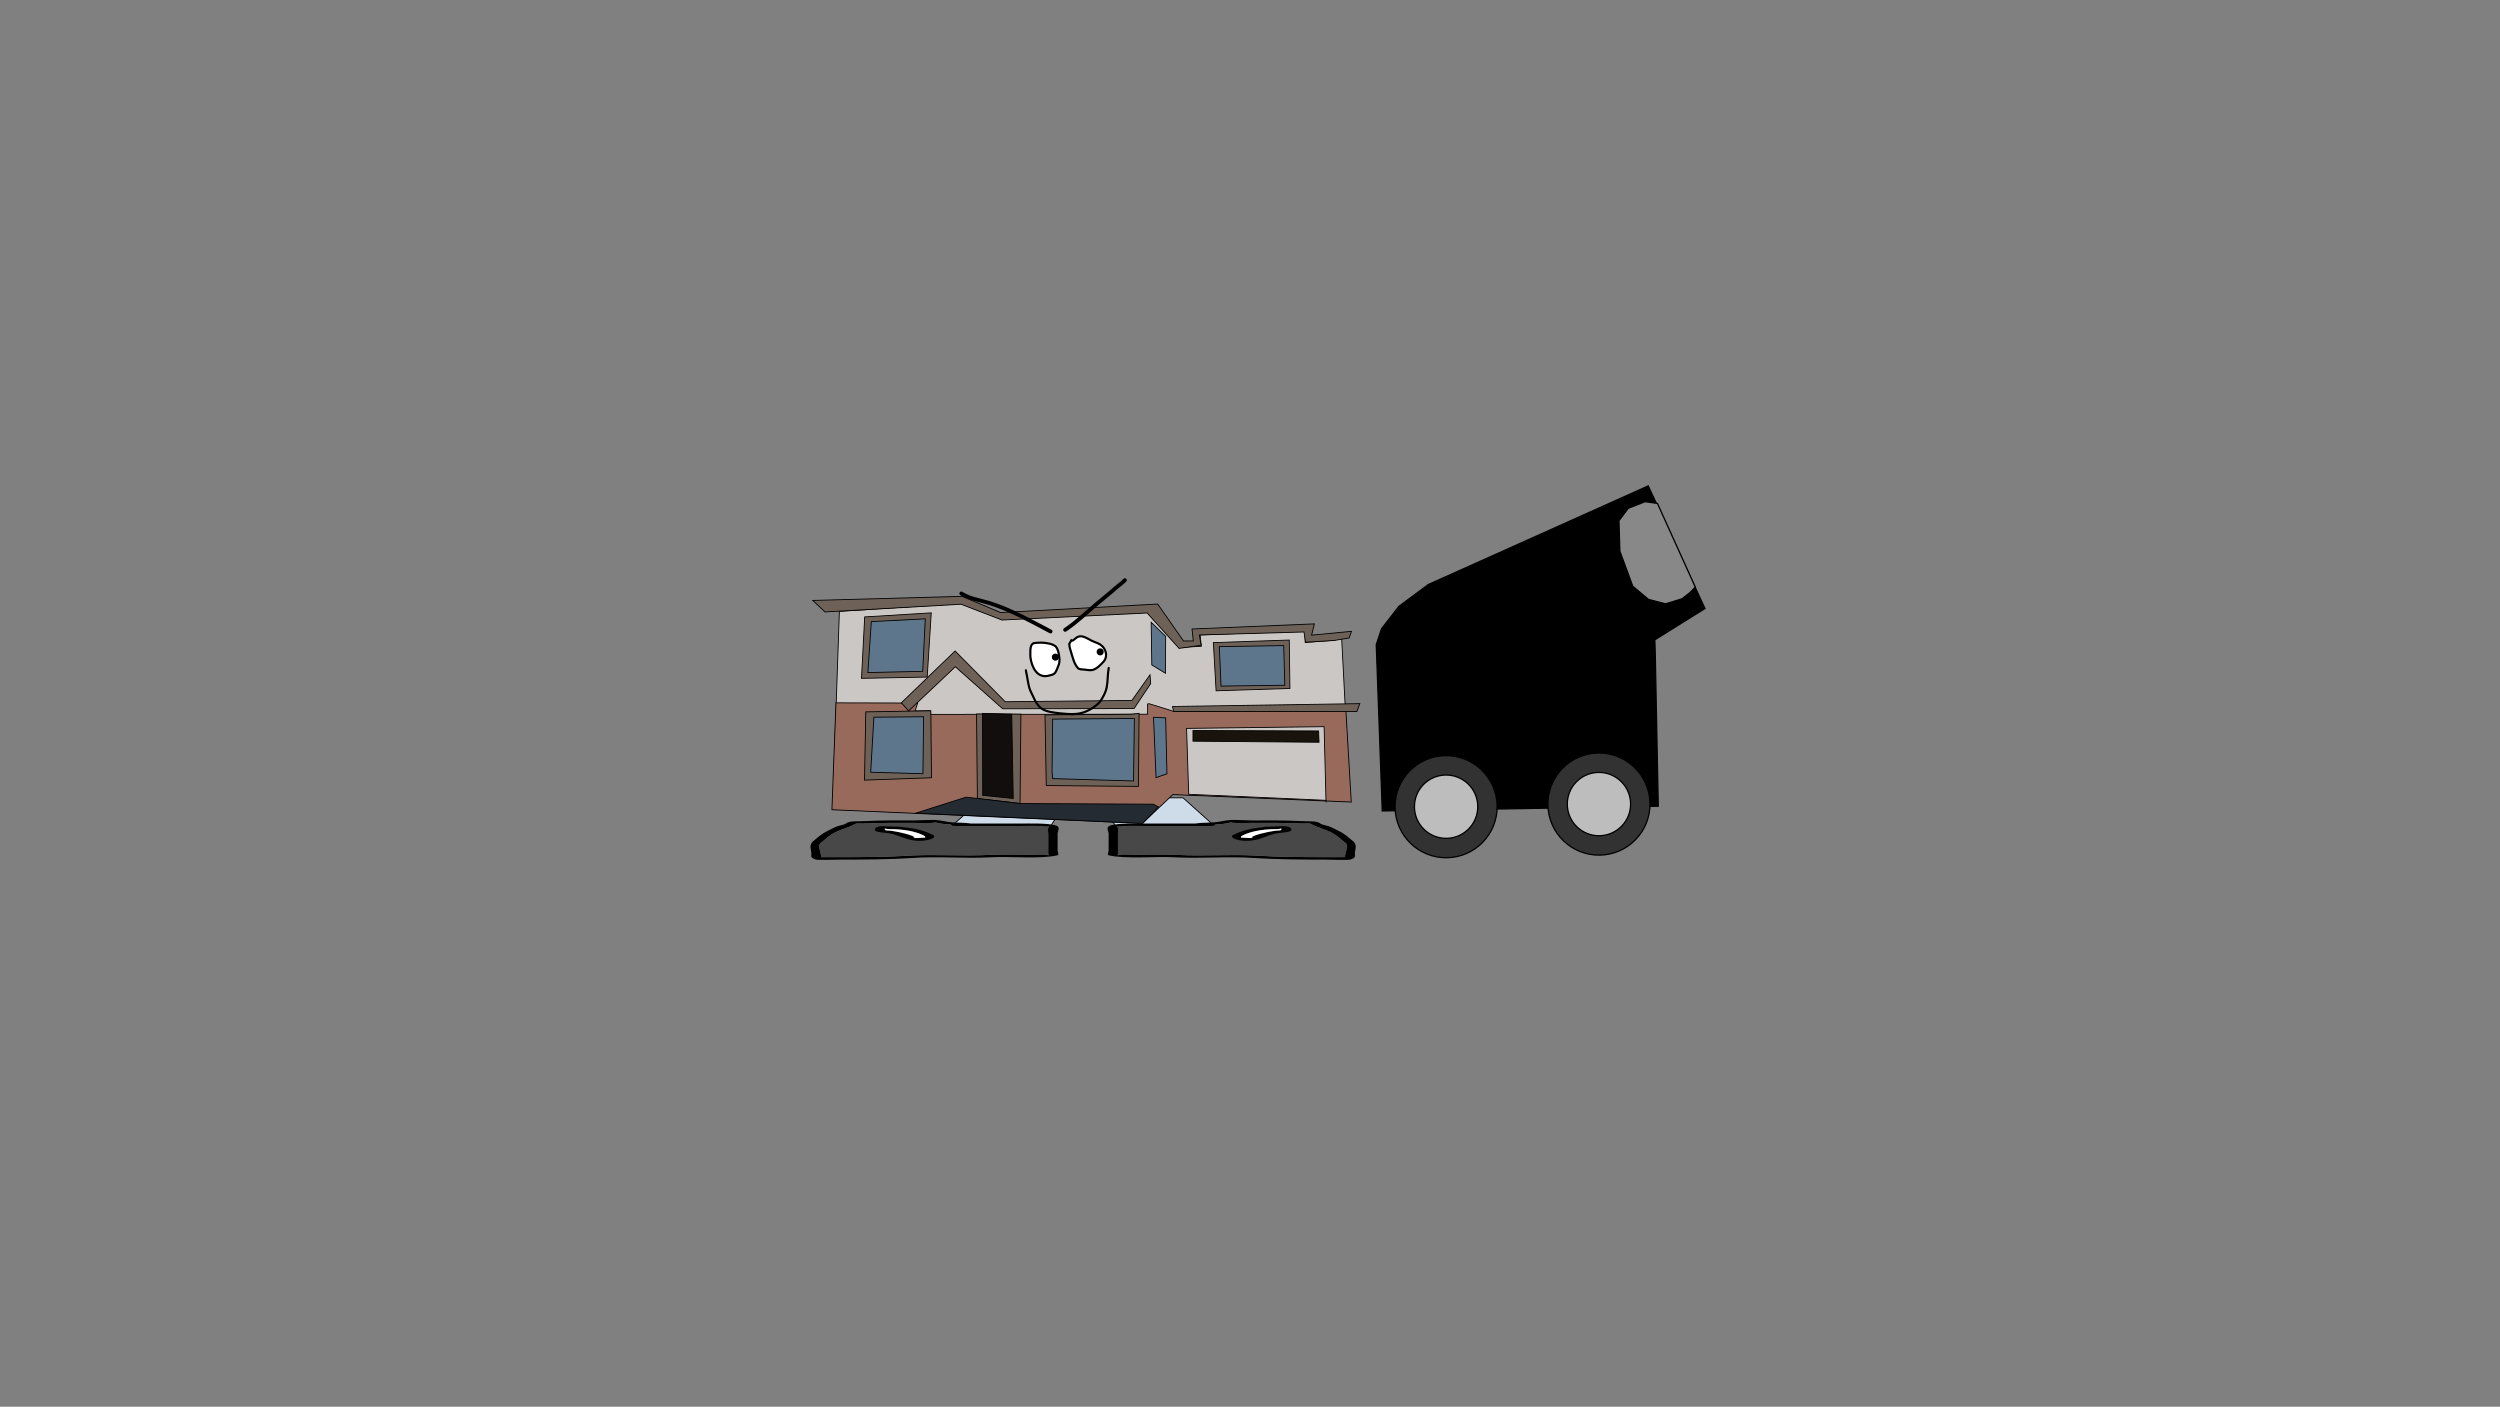 <svg version="1.1" xmlns="http://www.w3.org/2000/svg" xmlns:xlink="http://www.w3.org/1999/xlink" width="2878.25" height="1619.58" viewBox="0,0,2878.25,1619.58"><rect x="0" y="0" width="2878.25" height="1619.58" fill="#808080" stroke="none"/><g transform="translate(1117.373,629.809)"><g data-paper-data="{&quot;isPaintingLayer&quot;:true}" stroke-linejoin="miter" stroke-miterlimit="10" stroke-dasharray="" stroke-dashoffset="0" style="mix-blend-mode: normal"><path d="M-1117.373,989.77v-1619.58h2878.25v1619.58z" fill="none" fill-rule="nonzero" stroke="#000000" stroke-width="0" stroke-linecap="butt"/><g><path d="M166.604,320.574l-20.829,-32.081l98.94,0.284l35.41,31.797z" data-paper-data="{&quot;index&quot;:null}" fill="#cedce9" fill-rule="nonzero" stroke="#000000" stroke-width="1" stroke-linecap="round"/><path d="M289.536,318.907c-2.678,0.352 -5.31,0.553 -7.916,0.698c0.018,0.054 0.027,0.11 0.027,0.169c0,1.432 -5.452,1.432 -5.452,1.432c-24.078,0 -48.156,0 -72.234,0c-6.196,0 -21.613,-0.65 -26.183,0.207c-2.632,0.493 -4.517,0.444 -7.89,0.509c-0.381,0.007 -1.073,0.023 -1.685,0.033c3.262,0.612 1.685,6.263 1.685,7.843c0,6.682 0,13.364 0,20.046c0,1.193 0,2.386 0,3.58c0,0.477 -0.959,1.837 0,1.432c3.648,-1.542 10.767,-0.713 19.081,-0.716c16.388,-0.005 33.933,-0.466 50.028,0.309c29.391,1.544 60.992,-0.923 90.148,0.797c24.557,1.612 53.952,1.758 79.252,1.758c6.36,0 12.721,0 19.081,0c0.957,0 2.46,-0.034 4.015,-0.071c-1.565,-0.735 0.074,-2.511 0.074,-3.509c0,-3.728 4.758,-10.158 -1.083,-13.508c-5.162,-4.067 -8.427,-7.983 -16.847,-12.039c-6.212,-2.993 -15.883,-5.645 -21.023,-8.618c-2.492,-1.772 -4.723,-0.505 -12.838,-0.916c-17.957,-0.907 -35.966,-0.716 -54.517,-0.716c-6.762,0 -15.254,0.361 -21.807,0c-1.383,-0.076 -3.983,-0.359 -5.931,-0.591c3.564,0.723 -4.568,1.423 -7.986,1.871zM203.96,318.342c18.198,0 36.395,0 54.593,0c0.525,-0.069 1.05,-0.138 1.575,-0.207c6.914,-0.908 13.157,-0.667 19.081,-1.074c8.073,-0.554 12.902,-2.42 21.231,-2.864c4.785,-0.255 18.037,0.565 24.82,0.565c18.392,0 36.763,-0.276 54.517,0.716c9.973,0.557 18.402,-0.529 23.066,2.787c0.688,1.26 6.191,2.047 9.069,3.016c4.399,1.481 8.075,3.674 11.479,5.314c8.438,4.065 12.148,8.245 17.438,12.414c4.728,4.394 1.643,9.842 1.643,14.413c0,2.527 1.516,4.308 -5.452,6.443c-2.43,0.745 -24.878,0 -28.621,0c-26.096,0 -56.587,-0.181 -81.897,-1.843c-27.805,-2.135 -60.902,0.742 -89.642,-0.767c-23.16,-1.37 -58.908,2.28 -77.874,-2.401c-1.878,-0.463 0,-4.248 0,-5.011c0,-6.682 0,-13.364 0,-20.046c0,-2.234 -3.749,-7.568 1.939,-9.231c9.926,-2.903 28.503,-2.223 43.038,-2.223z" data-paper-data="{&quot;index&quot;:null}" fill="#000000" fill-rule="nonzero" stroke="none" stroke-width="1" stroke-linecap="butt"/><path d="M281.543,319.536c2.606,-0.145 5.27,-0.348 7.948,-0.7c3.417,-0.449 11.582,-1.149 8.018,-1.872c1.949,0.232 4.57,0.515 5.953,0.591c6.553,0.361 15.121,0.004 21.883,0.004c18.55,0 36.677,-0.171 54.633,0.736c8.115,0.41 10.363,-0.851 12.855,0.921c5.14,2.973 14.852,5.647 21.064,8.64c8.42,4.056 11.696,7.999 16.858,12.066c5.841,3.349 1.058,9.805 1.058,13.533c0,0.998 -1.649,2.779 -0.084,3.514c-1.556,0.037 -3.06,0.072 -4.017,0.072c-6.36,0 -12.732,0.004 -19.092,0.004c-25.3,0 -54.815,-0.12 -79.372,-1.733c-29.157,-1.72 -61.046,0.733 -90.437,-0.811c-16.095,-0.774 -33.69,-0.33 -50.078,-0.325c-8.313,0.003 -15.439,-0.83 -19.087,0.713c-0.959,0.405 -0.004,-0.957 -0.004,-1.434c0,-1.193 -0.009,-2.392 -0.009,-3.585c0,-6.682 -0.011,-13.404 -0.011,-20.086c0,-1.58 1.593,-7.245 -1.668,-7.856c0.612,-0.01 1.305,-0.026 1.686,-0.033c3.373,-0.065 5.262,-0.018 7.894,-0.511c4.57,-0.856 20.001,-0.213 26.197,-0.213c24.078,0 48.285,-0.028 72.363,-0.028c0,0 5.478,-0.002 5.478,-1.434c0,-0.059 -0.008,-0.115 -0.026,-0.169z" data-paper-data="{&quot;noHover&quot;:false,&quot;origItem&quot;:[&quot;Path&quot;,{&quot;applyMatrix&quot;:true,&quot;segments&quot;:[[[579.60736,595.76373],[0.95609,-0.20262],[0.00646,0.07548]],[[579.61718,596],[0,-0.08208],[0,2]],[[577.61718,598],[0,0],[-8.83333,0]],[[551.11718,598],[8.83333,0],[-2.27308,0]],[[541.51161,598.28885],[1.67648,-1.19621],[-0.96568,0.68904]],[[538.61718,599],[1.23739,-0.09027],[-0.13966,0.01019]],[[537.99901,599.04541],[0.22447,-0.0134],[1.19653,0.85421]],[[538.61718,610],[0,-2.20646],[0,9.33333]],[[538.61718,638],[0,-9.33333],[0,1.66667]],[[538.61718,643],[0,-1.66667],[0,0.66667]],[[538.61718,645],[-0.35177,0.56631],[1.33831,-2.15456]],[[545.61718,644],[-3.04994,0.00386],[6.01206,-0.00761]],[[563.97058,644.43107],[-5.90478,-1.08158],[10.78253,2.15651]],[[597.04254,645.54479],[-10.6965,-2.40266],[9.00888,2.25222]],[[626.11718,648],[-9.28168,0],[2.33333,0]],[[633.11718,648],[-2.33333,0],[0.35109,0]],[[634.59021,647.90091],[-0.5707,0.05184],[-0.57412,-1.02596]],[[634.61718,643],[0,1.39387],[0,-5.20707]],[[634.21982,624.13246],[2.14282,4.67827],[-1.8936,-5.6808]],[[628.03948,607.31672],[3.08887,5.66543],[-2.2791,-4.1802]],[[620.32688,595.27881],[1.8857,4.15235],[-0.91417,-2.47477]],[[615.61718,594],[2.9771,0.57275],[-6.58756,-1.26734]],[[595.61718,593],[6.8054,0],[-2.48058,0]],[[587.61718,593],[2.40395,0.50364],[-0.50743,-0.10631]],[[585.44122,592.1748],[0.71481,0.32365],[1.30749,1.01011]],[[582.51161,594.78885],[1.25365,-0.62682],[-0.98239,0.4912]]],&quot;closed&quot;:true}],&quot;index&quot;:null}" fill="#484848" fill-rule="nonzero" stroke="none" stroke-width="1" stroke-linecap="butt"/><path d="M357.969,324.785c0,-0.166 -0.076,-0.444 -0.148,-0.717c-0.281,0.111 -0.7,0.205 -1.238,0.286c-1.615,0.432 -4.066,0.431 -4.066,0.431c-20.765,0 -32.759,3.801 -40.1,7.8c-0.864,0.454 -0.787,1 -0.787,1.507c0,0.144 -0.053,0.374 -0.11,0.611c0.055,-0.076 0.192,-0.139 0.471,-0.179c1.233,-0.178 11.953,0.911 13.268,0.284c0.395,-0.188 -1.939,-0.224 -1.81,-0.436c1.583,-2.612 18.376,-6.562 26.63,-7.646c2.141,-0.281 4.551,-0.423 6.947,-0.487c-0.937,-0.383 0.943,-0.97 0.943,-1.454zM311.491,334.822c-0.124,0.509 -0.233,0.996 0.139,0.702c0.254,-0.2 -0.113,-0.482 -0.139,-0.702zM302.665,331.304c7.792,-3.858 18.154,-7.375 34.303,-8.76c1.517,-0.623 4.646,-0.623 4.646,-0.623h2.726c6.172,0 9.438,-0.565 16.067,-0.565c9.207,0 11.341,4.808 6.527,6.217c-3.038,0.889 -7.911,1.18 -11.978,1.714c-12.038,1.581 -16.505,6.124 -29.696,8.384c-13.981,2.396 -29.373,-2.807 -22.594,-6.368z" data-paper-data="{&quot;index&quot;:null}" fill="#000000" fill-rule="nonzero" stroke="none" stroke-width="1" stroke-linecap="butt"/><path d="M358.024,324.02c0.072,0.273 0.16,0.555 0.16,0.721c0,0.484 -1.857,1.079 -0.92,1.462c-2.396,0.065 -4.82,0.2 -6.961,0.482c-8.255,1.084 -25.128,5.014 -26.712,7.626c-0.129,0.212 1.946,0.374 1.551,0.562c-1.315,0.627 -12.128,-0.481 -13.361,-0.303c-0.279,0.04 -0.415,0.103 -0.47,0.18c0.057,-0.237 0.1,-0.47 0.1,-0.614c0,-0.507 -0.1,-1.064 0.764,-1.517c7.341,-3.999 19.768,-7.884 40.533,-7.884c0,0 2.462,0.003 4.077,-0.428c0.539,-0.08 0.958,-0.175 1.238,-0.286z" data-paper-data="{&quot;noHover&quot;:false,&quot;origItem&quot;:[&quot;Path&quot;,{&quot;applyMatrix&quot;:true,&quot;segments&quot;:[[[607.563,601.99816],[0.02649,0.38155],[-0.10299,0.15484]],[[607.10872,602.39727],[0.1976,-0.11227],[-0.59254,0.60273]],[[605.61718,603],[0,0],[-7.618,0]],[[590.90604,613.89443],[2.69308,-5.58508],[-0.31682,0.63364]],[[590.61718,616],[0,-0.70843],[0,0.20156]],[[590.57685,616.85325],[0.02106,-0.33136],[0.02013,-0.10671]],[[590.74964,616.60263],[-0.10238,0.05628],[0.45234,-0.24865]],[[595.61718,617],[-0.48256,0.87548],[0.14503,-0.26312]],[[594.95308,616.3906],[-0.04725,0.29671],[0.58086,-3.64773]],[[604.72276,605.71115],[-3.02833,1.51416],[0.78545,-0.39273]],[[607.27135,605.03032],[-0.87898,0.0905],[-0.34365,-0.53523]],[[607.61718,603],[0,0.6759],[0,-0.23192]]],&quot;closed&quot;:true}],&quot;index&quot;:null}" fill="#ffffff" fill-rule="nonzero" stroke="none" stroke-width="1" stroke-linecap="butt"/><path d="M-20.891,320.574l35.41,-31.797l98.94,-0.284l-20.829,32.081z" data-paper-data="{&quot;index&quot;:null}" fill="#cedce9" fill-rule="nonzero" stroke="#000000" stroke-width="1" stroke-linecap="round"/><path d="M-30.303,318.907c-3.417,-0.449 -11.55,-1.148 -7.986,-1.871c-1.948,0.232 -4.548,0.515 -5.931,0.591c-6.553,0.361 -15.045,0 -21.807,0c-18.55,0 -36.56,-0.191 -54.517,0.716c-8.115,0.41 -10.346,-0.856 -12.838,0.916c-5.14,2.973 -14.811,5.626 -21.023,8.618c-8.42,4.056 -11.685,7.972 -16.847,12.039c-5.841,3.349 -1.083,9.78 -1.083,13.508c0,0.998 1.639,2.774 0.074,3.509c1.556,0.037 3.058,0.071 4.015,0.071c6.36,0 12.721,0 19.081,0c25.3,0 54.696,-0.145 79.252,-1.758c29.157,-1.72 60.757,0.747 90.148,-0.797c16.095,-0.774 33.64,-0.314 50.028,-0.309c8.314,0.003 15.433,-0.827 19.081,0.716c0.959,0.405 0,-0.955 0,-1.432c0,-1.193 0,-2.386 0,-3.58c0,-6.682 0,-13.364 0,-20.046c0,-1.58 -1.577,-7.231 1.685,-7.843c-0.612,-0.01 -1.304,-0.025 -1.685,-0.033c-3.373,-0.065 -5.257,-0.016 -7.89,-0.509c-4.57,-0.856 -19.987,-0.207 -26.183,-0.207c-24.078,0 -48.156,0 -72.234,0c0,0 -5.452,0 -5.452,-1.432c0,-0.059 0.009,-0.115 0.027,-0.169c-2.606,-0.145 -5.239,-0.346 -7.916,-0.698zM55.273,318.342c14.535,0 33.111,-0.68 43.038,2.223c5.688,1.664 1.939,6.997 1.939,9.231c0,6.682 0,13.364 0,20.046c0,0.763 1.878,4.548 0,5.011c-18.966,4.681 -54.714,1.031 -77.874,2.401c-28.74,1.51 -61.838,-1.367 -89.642,0.767c-25.31,1.662 -55.801,1.843 -81.897,1.843c-3.743,0 -26.191,0.745 -28.621,0c-6.968,-2.135 -5.452,-3.916 -5.452,-6.443c0,-4.571 -3.085,-10.019 1.643,-14.413c5.29,-4.168 9,-8.349 17.438,-12.414c3.404,-1.64 7.08,-3.833 11.479,-5.314c2.878,-0.969 8.381,-1.756 9.069,-3.016c4.664,-3.316 13.093,-2.23 23.066,-2.787c17.753,-0.992 36.125,-0.716 54.517,-0.716c6.783,0 20.035,-0.82 24.82,-0.565c8.329,0.444 13.158,2.31 21.231,2.864c5.924,0.406 12.166,0.166 19.081,1.074c0.525,0.069 1.05,0.138 1.575,0.207c18.197,0 36.395,0 54.593,0z" data-paper-data="{&quot;index&quot;:null}" fill="#000000" fill-rule="nonzero" stroke="none" stroke-width="1" stroke-linecap="butt"/><path d="M-22.31,319.536c-0.018,0.054 -0.026,0.11 -0.026,0.169c0,1.432 5.478,1.434 5.478,1.434c24.078,0 48.285,0.028 72.363,0.028c6.196,0 21.627,-0.643 26.197,0.213c2.632,0.493 4.521,0.447 7.894,0.511c0.381,0.007 1.074,0.023 1.686,0.033c-3.262,0.612 -1.668,6.277 -1.668,7.856c0,6.682 -0.011,13.404 -0.011,20.086c0,1.193 -0.009,2.392 -0.009,3.585c0,0.477 0.955,1.839 -0.004,1.434c-3.648,-1.542 -10.774,-0.71 -19.087,-0.713c-16.388,-0.005 -33.982,-0.449 -50.078,0.325c-29.391,1.544 -61.281,-0.909 -90.437,0.811c-24.557,1.612 -54.072,1.733 -79.372,1.733c-6.36,0 -12.732,-0.004 -19.092,-0.004c-0.957,0 -2.462,-0.035 -4.017,-0.072c1.565,-0.735 -0.084,-2.516 -0.084,-3.514c0,-3.728 -4.783,-10.183 1.058,-13.533c5.162,-4.067 8.438,-8.01 16.858,-12.066c6.212,-2.993 15.924,-5.667 21.064,-8.64c2.492,-1.772 4.74,-0.511 12.855,-0.921c17.957,-0.907 36.083,-0.736 54.633,-0.736c6.762,0 15.33,0.357 21.883,-0.004c1.383,-0.076 4.004,-0.359 5.953,-0.591c-3.564,0.723 4.601,1.424 8.018,1.872c2.678,0.352 5.342,0.555 7.948,0.7z" data-paper-data="{&quot;noHover&quot;:false,&quot;origItem&quot;:[&quot;Path&quot;,{&quot;applyMatrix&quot;:true,&quot;segments&quot;:[[[579.60736,595.76373],[0.95609,-0.20262],[0.00646,0.07548]],[[579.61718,596],[0,-0.08208],[0,2]],[[577.61718,598],[0,0],[-8.83333,0]],[[551.11718,598],[8.83333,0],[-2.27308,0]],[[541.51161,598.28885],[1.67648,-1.19621],[-0.96568,0.68904]],[[538.61718,599],[1.23739,-0.09027],[-0.13966,0.01019]],[[537.99901,599.04541],[0.22447,-0.0134],[1.19653,0.85421]],[[538.61718,610],[0,-2.20646],[0,9.33333]],[[538.61718,638],[0,-9.33333],[0,1.66667]],[[538.61718,643],[0,-1.66667],[0,0.66667]],[[538.61718,645],[-0.35177,0.56631],[1.33831,-2.15456]],[[545.61718,644],[-3.04994,0.00386],[6.01206,-0.00761]],[[563.97058,644.43107],[-5.90478,-1.08158],[10.78253,2.15651]],[[597.04254,645.54479],[-10.6965,-2.40266],[9.00888,2.25222]],[[626.11718,648],[-9.28168,0],[2.33333,0]],[[633.11718,648],[-2.33333,0],[0.35109,0]],[[634.59021,647.90091],[-0.5707,0.05184],[-0.57412,-1.02596]],[[634.61718,643],[0,1.39387],[0,-5.20707]],[[634.21982,624.13246],[2.14282,4.67827],[-1.8936,-5.6808]],[[628.03948,607.31672],[3.08887,5.66543],[-2.2791,-4.1802]],[[620.32688,595.27881],[1.8857,4.15235],[-0.91417,-2.47477]],[[615.61718,594],[2.9771,0.57275],[-6.58756,-1.26734]],[[595.61718,593],[6.8054,0],[-2.48058,0]],[[587.61718,593],[2.40395,0.50364],[-0.50743,-0.10631]],[[585.44122,592.1748],[0.71481,0.32365],[1.30749,1.01011]],[[582.51161,594.78885],[1.25365,-0.62682],[-0.98239,0.4912]]],&quot;closed&quot;:true}],&quot;index&quot;:null}" fill="#484848" fill-rule="nonzero" stroke="none" stroke-width="1" stroke-linecap="butt"/><path d="M-98.736,324.785c0,0.484 1.879,1.07 0.943,1.454c2.396,0.065 4.806,0.206 6.947,0.487c8.255,1.084 25.047,5.034 26.63,7.646c0.129,0.212 -2.206,0.248 -1.81,0.436c1.315,0.627 12.035,-0.462 13.268,-0.284c0.279,0.04 0.416,0.103 0.471,0.179c-0.057,-0.237 -0.11,-0.467 -0.11,-0.611c0,-0.507 0.076,-1.054 -0.787,-1.507c-7.341,-3.999 -19.335,-7.8 -40.1,-7.8c0,0 -2.45,0 -4.066,-0.431c-0.539,-0.08 -0.958,-0.175 -1.238,-0.286c-0.072,0.273 -0.148,0.551 -0.148,0.717zM-52.397,335.524c0.372,0.293 0.262,-0.193 0.139,-0.702c-0.026,0.221 -0.393,0.502 -0.139,0.702zM-43.432,331.304c6.779,3.561 -8.613,8.763 -22.594,6.368c-13.191,-2.26 -17.658,-6.803 -29.696,-8.384c-4.067,-0.534 -8.94,-0.826 -11.978,-1.714c-4.815,-1.408 -2.68,-6.217 6.527,-6.217c6.63,0 9.895,0.565 16.067,0.565h2.726c0,0 3.129,0 4.646,0.623c16.149,1.385 26.511,4.902 34.303,8.76z" data-paper-data="{&quot;index&quot;:null}" fill="#000000" fill-rule="nonzero" stroke="none" stroke-width="1" stroke-linecap="butt"/><path d="M-98.791,324.02c0.281,0.111 0.7,0.205 1.238,0.286c1.615,0.432 4.077,0.428 4.077,0.428c20.765,0 33.192,3.885 40.533,7.884c0.864,0.454 0.764,1.01 0.764,1.517c0,0.144 0.042,0.377 0.1,0.614c-0.055,-0.076 -0.191,-0.14 -0.47,-0.18c-1.233,-0.178 -12.046,0.93 -13.361,0.303c-0.395,-0.188 1.68,-0.35 1.551,-0.562c-1.583,-2.611 -18.457,-6.542 -26.712,-7.626c-2.141,-0.281 -4.565,-0.417 -6.961,-0.482c0.937,-0.383 -0.92,-0.978 -0.92,-1.462c0,-0.166 0.088,-0.448 0.16,-0.721z" data-paper-data="{&quot;noHover&quot;:false,&quot;origItem&quot;:[&quot;Path&quot;,{&quot;applyMatrix&quot;:true,&quot;segments&quot;:[[[607.563,601.99816],[0.02649,0.38155],[-0.10299,0.15484]],[[607.10872,602.39727],[0.1976,-0.11227],[-0.59254,0.60273]],[[605.61718,603],[0,0],[-7.618,0]],[[590.90604,613.89443],[2.69308,-5.58508],[-0.31682,0.63364]],[[590.61718,616],[0,-0.70843],[0,0.20156]],[[590.57685,616.85325],[0.02106,-0.33136],[0.02013,-0.10671]],[[590.74964,616.60263],[-0.10238,0.05628],[0.45234,-0.24865]],[[595.61718,617],[-0.48256,0.87548],[0.14503,-0.26312]],[[594.95308,616.3906],[-0.04725,0.29671],[0.58086,-3.64773]],[[604.72276,605.71115],[-3.02833,1.51416],[0.78545,-0.39273]],[[607.27135,605.03032],[-0.87898,0.0905],[-0.34365,-0.53523]],[[607.61718,603],[0,0.6759],[0,-0.23192]]],&quot;closed&quot;:true}],&quot;index&quot;:null}" fill="#ffffff" fill-rule="nonzero" stroke="none" stroke-width="1" stroke-linecap="butt"/><path d="M-13.753,289.776c1.942,0.493 3.915,0.804 5.918,0.934c-1.973,0 -3.945,0 -5.918,0c0,-0.311 0,-0.623 0,-0.934z" data-paper-data="{&quot;index&quot;:null}" fill="#5a5a5a" fill-rule="evenodd" stroke="#000000" stroke-width="0.5" stroke-linecap="butt"/><path d="M188.387,291.956c0,0.415 0,0.831 0,1.246c-3.794,0.102 -7.531,-0.002 -11.213,-0.311c3.635,0 7.266,0 10.901,0c-0.075,-0.402 0.031,-0.714 0.311,-0.934z" data-paper-data="{&quot;index&quot;:null}" fill="#b9b9b9" fill-rule="evenodd" stroke="#000000" stroke-width="0.5" stroke-linecap="butt"/></g><path d="M-150.988,74.109l140.593,-9.397l45.178,18.071l169.145,-7.59l36.865,40.479l24.938,-1.446l-1.446,-13.011l121.076,-4.698v11.204v2.169l32.528,-2.53l9.397,-2.169l9.758,187.668l-204.564,-8.313l-35.6,32.528l-355.728,-15.18z" fill="#cbc7c4" fill-rule="nonzero" stroke="#000000" stroke-width="1" stroke-linecap="round"/><path d="M438.347,293.592l-205.414,-8.595l-35.116,33.151l-357.418,-15.716l4.666,-123.054l94.051,0.246l-2.947,9.086l17.189,-0.246l0.737,4.175l249.756,-0.184v-11.787l1.965,-0.246l28.24,8.84l198.109,-0.737z" fill="#976a5c" fill-rule="nonzero" stroke="#000000" stroke-width="1" stroke-linecap="round"/><path d="M207.412,157.217l-19.154,28.731l-151.267,0.246l-54.515,-48.376l-53.778,50.832l-8.349,-9.331l61.882,-59.672l57.708,58.444l145.804,-1.473l20.873,-29.468z" fill="#6e6157" fill-rule="nonzero" stroke="#000000" stroke-width="1" stroke-linecap="round"/><path d="M234.977,183.492l213.211,-3.192l-3.438,9.086h-210.817l-1.473,-5.648z" fill="#6e6157" fill-rule="nonzero" stroke="#000000" stroke-width="1" stroke-linecap="round"/><path d="M383.911,97.79l-120.449,3.438l1.965,11.787l-25.293,3.683l-36.835,-40.764l-167.106,8.104l-47.148,-18.172l-156.67,8.84l-13.997,-13.26l171.833,-4.666l44.447,18.663l180.796,-9.823l29.713,42.483h11.296l-1.473,-13.752l140.892,-5.894l-3.192,13.015l45.92,-4.42l-2.701,7.612l-17.435,2.947l-32.906,1.965z" fill="#6e6157" fill-rule="nonzero" stroke="#000000" stroke-width="1" stroke-linecap="round"/><path d="M408.099,291.54l-156.915,-6.876l-2.456,-75.879l158.327,-1.965l2.21,86.193z" fill="#cbc7c4" fill-rule="nonzero" stroke="#000000" stroke-width="1" stroke-linecap="round"/><path d="M401.223,224.747l-145.128,-1.228v-12.278l144.637,0.491z" fill="#18140b" fill-rule="nonzero" stroke="#000000" stroke-width="1" stroke-linecap="round"/><path d="M282.739,165.505l-3.192,-55.497l87.421,-2.947l0.737,55.743z" fill="#6e6157" fill-rule="nonzero" stroke="#000000" stroke-width="1" stroke-linecap="round"/><path d="M288.387,160.102l-1.965,-45.429l74.16,-1.228l1.228,45.675z" fill="#5e768b" fill-rule="nonzero" stroke="#000000" stroke-width="1" stroke-linecap="round"/><path d="M207.965,86.617l16.698,16.207l-0.246,42.483l-15.716,-9.577z" fill="#5e768b" fill-rule="nonzero" stroke="#000000" stroke-width="1" stroke-linecap="round"/><path d="M210.666,195.955l13.997,0.737l1.473,64.338l-12.524,4.42z" fill="#5e768b" fill-rule="nonzero" stroke="#000000" stroke-width="1" stroke-linecap="round"/><path d="M194.029,191.473l-0.737,84.106l-106.084,-0.982l-1.473,-81.343l98.717,-0.737z" fill="#6e6157" fill-rule="nonzero" stroke="#000000" stroke-width="1" stroke-linecap="round"/><path d="M187.644,269.317l-93.069,-2.701l-0.737,-7.858l0.737,-60.654l94.051,-0.737z" fill="#5e768b" fill-rule="nonzero" stroke="#000000" stroke-width="1" stroke-linecap="round"/><path d="M7.891,289.33l-0.982,-97.182l51.077,0.246l-0.982,102.83l-51.077,-5.894z" fill="#6e6157" fill-rule="nonzero" stroke="#000000" stroke-width="1" stroke-linecap="round"/><path d="M14.031,285.892l-0.246,-94.419l33.642,0.982l1.719,96.998z" fill="#120e0e" fill-rule="nonzero" stroke="#000000" stroke-width="1" stroke-linecap="round"/><path d="M-120.6,189.754l74.897,-1.228l0.737,77.107l-77.107,2.701z" fill="#6e6157" fill-rule="nonzero" stroke="#000000" stroke-width="1" stroke-linecap="round"/><path d="M-114.952,259.249l3.683,-63.355l57.216,-0.491l-0.737,65.566z" fill="#5e768b" fill-rule="nonzero" stroke="#000000" stroke-width="1" stroke-linecap="round"/><path d="M-63.033,306.362l57.953,-18.417l61.821,7.367l153.723,0.737l5.894,3.192l-18.172,18.908z" fill="#252b33" fill-rule="nonzero" stroke="#000000" stroke-width="1" stroke-linecap="round"/><path d="M-49.895,149.692l-75.634,1.473l3.683,-70.722l76.616,-4.666z" fill="#6e6157" fill-rule="nonzero" stroke="#000000" stroke-width="1" stroke-linecap="round"/><path d="M-55.052,143.062l-63.11,1.473l3.929,-58.69l62.128,-3.192z" fill="#5e768b" fill-rule="nonzero" stroke="#000000" stroke-width="1" stroke-linecap="round"/><path d="M118.143,107.404c1.832,-1.223 3.314,-3.045 5.318,-3.959c5.43,-2.478 11.612,2.248 16.041,4.426c3.128,1.538 7.051,2.537 9.957,4.468c6.112,4.064 8.812,12.617 4.488,18.661c-3.3,3.856 -8.22,9.103 -13.325,10.508c-2.737,0.753 -7.055,-0.147 -9.814,-0.438c-1.926,-0.203 -5.575,-0.043 -7.137,-1.697c-4.242,-4.491 -5.966,-12.026 -7.708,-17.701c-1.002,-3.265 -2.183,-6.674 -2.287,-10.109c0.44,-0.759 1.53,-2.608 2.375,-4.132c0.971,0.722 2.092,-0.027 2.092,-0.027z" data-paper-data="{&quot;noHover&quot;:false,&quot;origItem&quot;:[&quot;Path&quot;,{&quot;applyMatrix&quot;:true,&quot;segments&quot;:[[[254.6949,186.11405],[0.65028,0.48315],[-0.56576,1.02044]],[[253.11005,188.87188],[0.29463,-0.50835],[0.06978,2.29953]],[[254.64642,195.6181],[-0.67098,-2.18546],[1.16649,3.79941]],[[259.7839,207.42445],[-2.83986,-3.00645],[1.04562,1.10696]],[[264.54461,208.55349],[-1.289,-0.13601],[1.84685,0.19486]],[[271.0893,208.84756],[-1.83206,0.50411],[3.41796,-0.94048]],[[279.97866,201.84029],[-2.20919,2.58133],[2.89415,-4.04583]],[[276.97815,189.39711],[4.09168,2.72046],[-1.94487,-1.2931]],[[270.33889,186.42531],[2.0941,1.02982],[-2.96504,-1.45813]],[[259.64197,183.45745],[3.63526,-1.65872],[-1.34144,0.61208]],[[256.09339,186.09839],[1.22638,-0.8186],[0,0]]],&quot;closed&quot;:true}],&quot;index&quot;:null}" fill="#ffffff" fill-rule="nonzero" stroke="#000000" stroke-width="2.5" stroke-linecap="butt"/><path d="M89.939,111.022c2.807,0.565 7.162,1.792 8.953,4.501c1.686,2.549 2.441,5.983 2.924,8.911c0.627,3.802 0.964,6.436 0.056,10.193c-1.358,3.118 -2.813,8.726 -5.37,11.059c-1.371,1.251 -3.923,1.682 -5.619,2.19c-13.837,4.151 -20.379,-9.132 -21.952,-21.037c-0.012,-3.551 -0.67,-11.318 1.572,-14.374c0.535,-0.729 1.286,-1.26 2.053,-1.765c6.11,-0.885 11.061,-0.95 17.383,0.322z" data-paper-data="{&quot;noHover&quot;:false,&quot;origItem&quot;:[&quot;Path&quot;,{&quot;applyMatrix&quot;:true,&quot;segments&quot;:[[[225.56701,188.31268],[4.09007,-0.59268],[-0.51326,0.33791]],[[224.19758,189.49032],[0.35808,-0.48829],[-1.50057,2.0462]],[[223.16164,199.0832],[-0.00778,-2.37718],[1.05261,7.96903]],[[237.79383,213.11015],[-9.26312,2.77893],[1.13518,-0.34055]],[[241.541,211.65026],[-0.91793,0.83753],[1.71147,-1.56155]],[[245.11595,204.27337],[-0.9092,2.08717],[0.60782,-2.51509]],[[245.07802,197.47981],[0.41983,2.54491],[-0.32334,-1.96006]],[[243.13389,191.53633],[1.12861,1.70669],[-1.19909,-1.81326]],[[237.16363,188.53578],[1.87936,0.378],[-4.23215,-0.85123]]],&quot;closed&quot;:true}],&quot;index&quot;:null}" fill="#ffffff" fill-rule="nonzero" stroke="#000000" stroke-width="2.5" stroke-linecap="butt"/><path d="M93.548,126.751c0,-2.269 1.839,-4.108 4.108,-4.108c2.269,0 4.108,1.839 4.108,4.108c0,2.269 -1.839,4.108 -4.108,4.108c-2.269,0 -4.108,-1.839 -4.108,-4.108z" data-paper-data="{&quot;index&quot;:null}" fill="#000000" fill-rule="nonzero" stroke="none" stroke-width="0.5" stroke-linecap="butt"/><path d="M145.161,120.695c0,-2.269 1.839,-4.108 4.108,-4.108c2.269,0 4.108,1.839 4.108,4.108c0,2.269 -1.839,4.108 -4.108,4.108c-2.269,0 -4.108,-1.839 -4.108,-4.108z" data-paper-data="{&quot;index&quot;:null}" fill="#000000" fill-rule="nonzero" stroke="none" stroke-width="0.5" stroke-linecap="butt"/><path d="M-12.504,52.383c1.109,-1.947 3.056,-0.838 3.056,-0.838l2.035,1.159c8.573,4.934 19.788,6.556 29.276,9.463c24.805,7.601 48.392,21.024 71.319,33.033c0,0 1.985,1.04 0.945,3.025c-1.04,1.985 -3.025,0.945 -3.025,0.945c-22.677,-11.879 -46.019,-25.2 -70.553,-32.718c-9.869,-3.024 -21.216,-4.791 -30.181,-9.854l-2.035,-1.159c0,0 -1.947,-1.109 -0.838,-3.056z" data-paper-data="{&quot;index&quot;:null}" fill="#000000" fill-rule="nonzero" stroke="none" stroke-width="0.5" stroke-linecap="butt"/><path d="M179.247,36.596c1.584,1.584 0,3.169 0,3.169l-1.603,1.596c-2.832,2.477 -5.725,4.774 -8.681,7.102c-7.489,6.744 -15.396,12.918 -23.081,19.429c-11.864,10.052 -22.7,20.629 -35.691,29.291c0,0 -1.864,1.243 -3.107,-0.621c-1.243,-1.864 0.621,-3.107 0.621,-3.107c12.84,-8.559 23.539,-19.03 35.265,-28.968c7.693,-6.52 15.606,-12.704 23.107,-19.451c2.934,-2.313 5.807,-4.588 8.618,-7.048l1.385,-1.392c0,0 1.584,-1.584 3.169,0z" data-paper-data="{&quot;index&quot;:null}" fill="#000000" fill-rule="nonzero" stroke="none" stroke-width="0.5" stroke-linecap="butt"/><path d="M63.583,140.66c1.24,-0.155 1.395,1.085 1.395,1.085l0.156,1.264c1.828,7.326 1.982,14.468 4.761,21.63c3.49,6.56 6.041,15.4 12.294,20.076c5.385,4.027 14.178,4.601 20.586,5.482c6.193,0.617 12.843,1.247 19.066,0.661c10.024,-0.945 19.119,-6.323 26.101,-13.266c3.397,-5.247 6.352,-10.106 7.607,-16.343c1.475,-7.333 0.91,-14.964 2.346,-22.271c0,0 0.245,-1.226 1.471,-0.981c1.226,0.245 0.981,1.471 0.981,1.471c-1.486,7.283 -0.862,14.917 -2.34,22.24c-1.34,6.638 -4.466,11.889 -8.123,17.459c-7.413,7.451 -17.091,13.157 -27.781,14.177c-6.405,0.611 -13.246,-0.028 -19.621,-0.664c-6.822,-0.937 -15.997,-1.611 -21.718,-5.911c-6.68,-5.021 -9.418,-14.05 -13.141,-21.089c-2.87,-7.363 -3.06,-14.684 -4.945,-22.212l-0.179,-1.413c0,0 -0.155,-1.24 1.085,-1.395z" fill="#000000" fill-rule="nonzero" stroke="none" stroke-width="0.5" stroke-linecap="butt"/><g fill-rule="nonzero" stroke="#000000" stroke-width="1.5"><path d="M788.326,122.653l3.452,175.755l-317.766,5.418l-6.909,-191.394l6.067,-18.332l20.066,-25.862l33.977,-25.188l37.086,-16.582l215.95,-96.875l65.295,141.182l-57.716,36.074z" fill="#000000" stroke-linecap="round"/><path d="M834.415,46.129l-5.822,6.023l-9.443,7.452l-19.041,5.793l-19.683,-5.133l-18.032,-15.187l-14.814,-40.306l-1.054,-35.072l10.693,-14.309l19.466,-7.623l14.162,2.037z" fill="#888888" stroke-linecap="round"/><path d="M664.724,296.928c-0.553,-32.458 25.31,-59.218 57.768,-59.772c32.458,-0.553 59.218,25.31 59.772,57.768c0.553,32.458 -25.31,59.218 -57.768,59.772c-32.458,0.553 -59.218,-25.31 -59.772,-57.768z" fill="#323232" stroke-linecap="butt"/><path d="M687.047,296.548c-0.343,-20.129 15.696,-36.724 35.825,-37.068c20.129,-0.343 36.724,15.696 37.068,35.825c0.343,20.129 -15.696,36.724 -35.825,37.068c-20.129,0.343 -36.724,-15.696 -37.068,-35.825z" fill="#bdbdbd" stroke-linecap="butt"/><path d="M488.757,299.928c-0.553,-32.458 25.31,-59.218 57.768,-59.772c32.458,-0.553 59.218,25.31 59.772,57.768c0.553,32.458 -25.31,59.218 -57.768,59.772c-32.458,0.553 -59.218,-25.31 -59.772,-57.768z" fill="#323232" stroke-linecap="butt"/><path d="M511.08,299.548c-0.343,-20.129 15.696,-36.724 35.825,-37.068c20.129,-0.343 36.724,15.696 37.068,35.825c0.343,20.129 -15.696,36.724 -35.825,37.068c-20.129,0.343 -36.724,-15.696 -37.068,-35.825z" fill="#bdbdbd" stroke-linecap="butt"/></g></g></g></svg>
